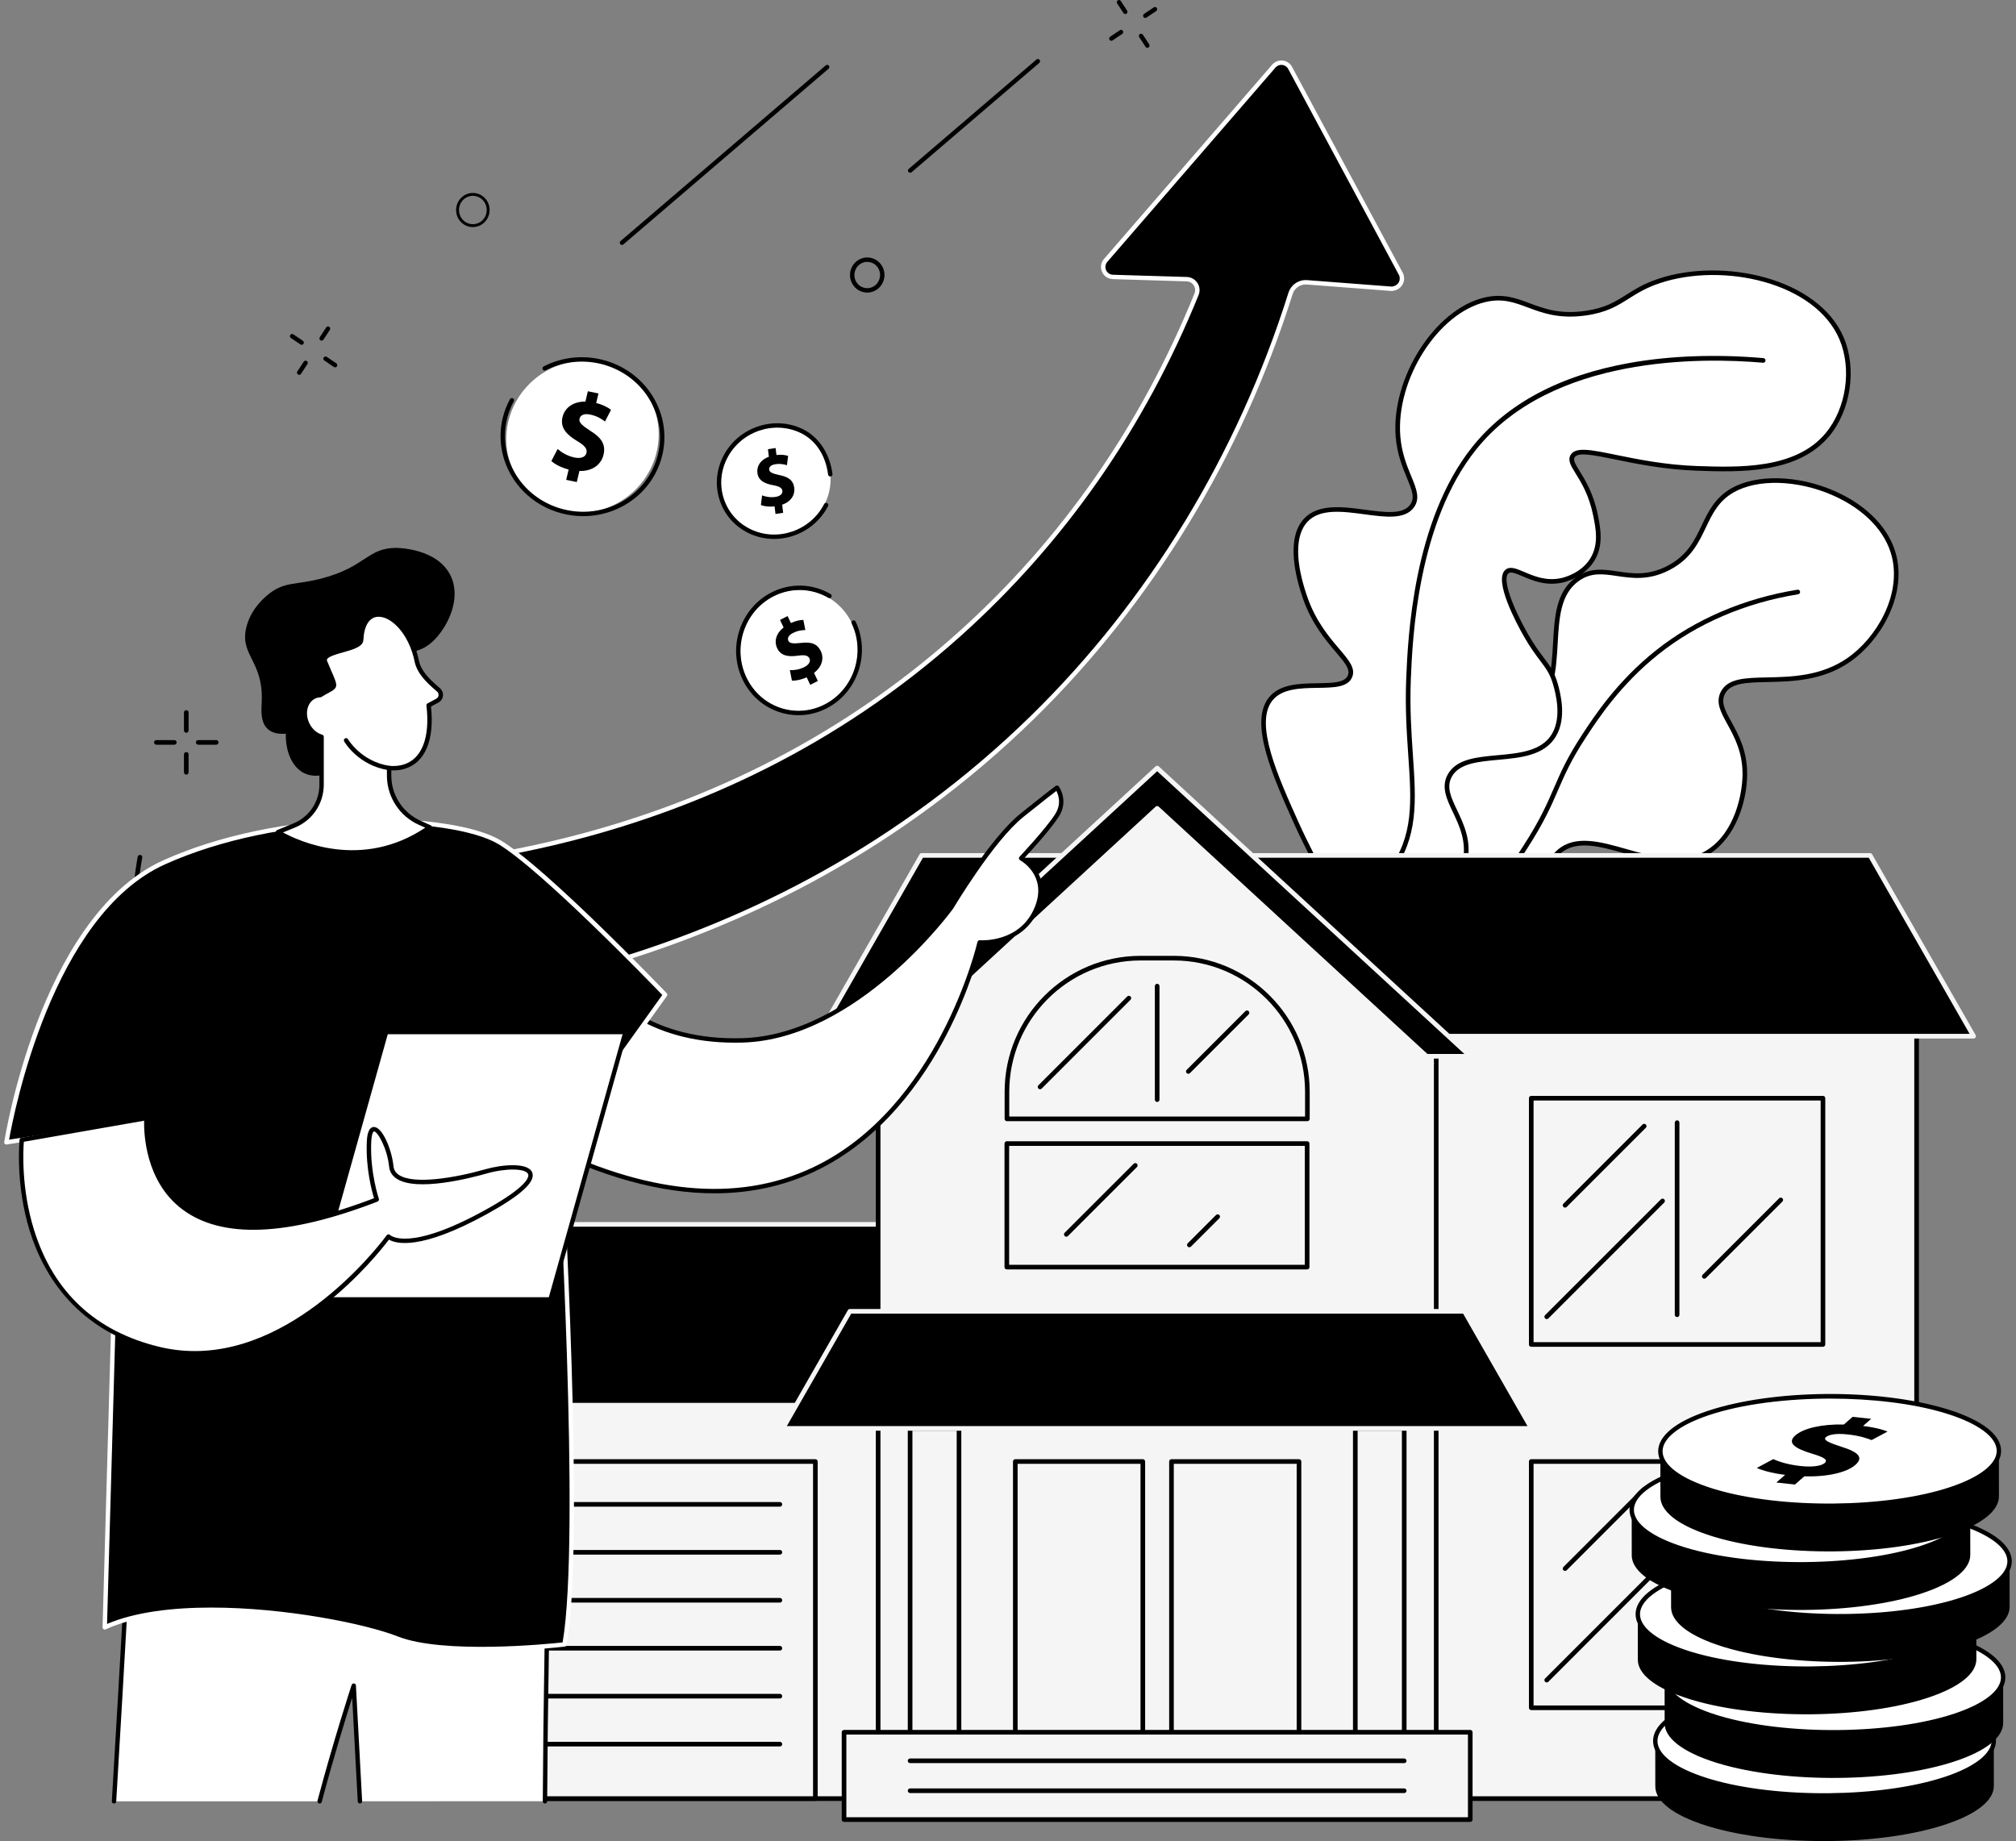 <svg width="438" height="400" viewBox="0 0 438 400" fill="none" xmlns="http://www.w3.org/2000/svg">
<rect x="0" y="0" width="438" height="400" fill="#808080" stroke="none"/>
<g clip-path="url(#clip0_12631_2255)">
<path d="M281.176 204.125C290.271 217.132 304.401 223.528 315.789 220.138C327.26 216.723 333.263 204.177 333.723 203.18C338.156 193.591 334.518 188.63 338.753 185.005C346.312 178.537 360.786 191.874 371.308 185.01C376.913 181.353 379.041 173.503 379.086 168.304C379.171 158.724 372.215 154.894 374.266 150.617C377.084 144.736 390.673 151.032 401.695 143.357C408.523 138.603 413.468 129.117 411.549 120.973C408.348 107.377 386.75 100.654 376.421 106.528C369.154 110.659 371.045 118.987 362.448 123.418C354.031 127.754 348.556 121.658 342.724 125.808C334.165 131.897 341.83 147.959 332.487 155.249C327.031 159.506 322.773 155.313 317.5 159.474C308.836 166.311 316.345 180.773 309.255 191.938C305.821 197.346 298.4 202.868 281.172 204.125H281.176Z" fill="white"/>
<path d="M309.555 221.525C299.373 221.525 288.248 215.116 280.763 204.413C280.658 204.265 280.643 204.073 280.72 203.908C280.797 203.746 280.958 203.635 281.14 203.622C295.128 202.602 304.448 198.579 308.836 191.668C312.117 186.501 312.198 180.659 312.275 175.009C312.36 168.743 312.444 162.826 317.191 159.078C319.95 156.901 322.459 156.896 324.886 156.892C327.296 156.888 329.574 156.886 332.181 154.85C336.77 151.268 337.101 145.383 337.42 139.69C337.743 133.944 338.049 128.517 342.435 125.397C345.437 123.26 348.352 123.69 351.44 124.146C354.687 124.625 358.042 125.121 362.221 122.967C366.586 120.718 368.175 117.386 369.71 114.163C371.126 111.195 372.589 108.126 376.175 106.086C381.639 102.979 390.612 103.206 398.506 106.649C405.724 109.797 410.659 114.976 412.043 120.857C414.132 129.736 408.422 139.288 401.985 143.768C396.01 147.928 389.344 148.069 383.985 148.182C379.475 148.278 375.91 148.353 374.721 150.834C373.857 152.636 374.826 154.401 376.169 156.841C377.713 159.653 379.637 163.153 379.59 168.307C379.537 174.265 377.041 181.869 371.584 185.43C365.953 189.102 359.173 187.173 353.192 185.47C347.707 183.909 342.527 182.436 339.08 185.387C337.104 187.079 336.986 189.027 336.808 191.974C336.633 194.908 336.413 198.558 334.18 203.391C333.532 204.791 327.519 217.171 315.932 220.62C313.881 221.232 311.738 221.527 309.555 221.527V221.525ZM282.102 204.556C290.968 216.731 304.651 222.928 315.645 219.654C327.001 216.273 333.017 203.508 333.267 202.967C335.42 198.308 335.634 194.762 335.805 191.914C335.985 188.941 336.126 186.591 338.427 184.621C342.285 181.32 347.717 182.866 353.47 184.502C359.526 186.225 365.79 188.009 371.036 184.587C376.917 180.753 378.549 172.546 378.587 168.301C378.63 163.41 376.778 160.038 375.29 157.326C373.859 154.724 372.73 152.666 373.816 150.397C375.273 147.359 379.109 147.277 383.966 147.175C389.188 147.064 395.687 146.927 401.412 142.943C407.576 138.653 413.052 129.535 411.066 121.09C409.755 115.521 405.031 110.594 398.106 107.575C390.488 104.254 381.876 104.008 376.675 106.965C373.363 108.849 372.033 111.642 370.621 114.6C369.013 117.972 367.351 121.46 362.683 123.863C358.218 126.164 354.539 125.621 351.295 125.142C348.29 124.697 345.694 124.315 343.021 126.216C339.028 129.056 338.737 134.248 338.427 139.746C338.094 145.663 337.752 151.779 332.801 155.643C329.92 157.891 327.362 157.895 324.888 157.897C322.529 157.901 320.301 157.904 317.816 159.864C313.445 163.316 313.37 168.739 313.282 175.02C313.205 180.539 313.12 186.796 309.685 192.204C305.211 199.251 295.934 203.404 282.102 204.554V204.556Z" fill="black"/>
<path d="M295.698 207.472C295.283 207.472 294.866 207.468 294.444 207.455C288.662 207.307 283.027 205.975 277.697 203.497C277.445 203.379 277.336 203.08 277.454 202.827C277.571 202.575 277.871 202.466 278.123 202.583C283.326 205.004 288.826 206.304 294.472 206.45C302.571 206.657 309.827 204.81 316.025 200.952C322.472 196.94 325.657 192.007 330.93 183.835C334.602 178.149 336.134 174.614 337.613 171.197C339.074 167.827 340.453 164.645 343.696 159.686C346.367 155.601 351.339 147.999 359.803 141.28C368.291 134.544 378.911 129.993 390.513 128.12C390.791 128.075 391.045 128.263 391.09 128.537C391.135 128.811 390.947 129.069 390.673 129.114C379.241 130.96 368.781 135.44 360.428 142.069C352.089 148.686 347.175 156.2 344.536 160.238C341.341 165.124 339.979 168.27 338.535 171.597C337.038 175.053 335.49 178.626 331.775 184.381C326.422 192.672 323.193 197.676 316.553 201.807C310.509 205.569 303.497 207.472 295.696 207.472H295.698Z" fill="black"/>
<path d="M277.32 202.62C280.423 203.798 289.965 206.95 300.703 203.116C302.598 202.44 316.161 197.595 318.293 187.272C320.093 178.558 312.166 173.599 314.978 168.507C318.577 161.987 333.098 167.355 337.621 159.701C339.933 155.79 338.451 150.478 337.961 148.716C336.759 144.4 334.824 143.799 331.494 137.953C330.919 136.944 324.967 126.365 327.375 124.207C329.144 122.62 333.316 127.472 339.434 126.061C339.993 125.933 343.866 124.979 345.959 121.566C347.905 118.394 347.236 114.851 346.639 111.906C344.967 103.686 340.589 101.12 341.639 99.159C343.233 96.182 353.769 101.259 368.784 101.761C378.04 102.072 390.287 102.482 397.005 94.465C401.679 88.886 402.909 80.144 400.112 73.544C394.622 60.596 373.906 56.586 360.519 61.026C353.299 63.421 352.274 66.924 344.548 68.034C333.583 69.608 330.639 63.273 322.662 65.127C311.892 67.632 302.718 82.562 303.742 94.908C304.405 102.878 309.065 106.731 306.811 109.913C303.141 115.097 289.264 107.035 283.68 113.04C279.311 117.738 282.891 127.966 283.59 129.957C287.164 140.162 294.698 143.519 293.316 146.915C291.625 151.068 280.16 146.532 275.994 151.964C271.941 157.246 277.17 168.864 281.717 178.962C285.902 188.26 289.384 192.428 287.534 196.654C285.904 200.377 281.116 201.908 277.326 202.62H277.32Z" fill="white"/>
<path d="M289.943 205.468C284.502 205.468 279.947 204.159 277.141 203.092C276.932 203.013 276.799 202.801 276.818 202.577C276.838 202.352 277.005 202.168 277.227 202.125C282.546 201.127 285.854 199.217 287.064 196.452C288.341 193.537 286.814 190.501 284.288 185.469C283.375 183.649 282.338 181.585 281.25 179.167C276.611 168.859 271.352 157.177 275.587 151.656C277.954 148.568 282.374 148.501 286.273 148.444C289.442 148.396 292.18 148.356 292.845 146.722C293.39 145.383 292.124 143.897 290.21 141.65C288.016 139.071 285.009 135.54 283.11 130.121C281.474 125.451 279.325 116.976 283.307 112.695C286.397 109.372 291.831 110.103 296.628 110.749C300.839 111.316 304.816 111.85 306.397 109.622C307.449 108.136 306.743 106.431 305.676 103.85C304.729 101.56 303.55 98.709 303.238 94.95C302.175 82.164 311.739 67.15 322.545 64.637C326.523 63.711 329.324 64.759 332.291 65.867C335.541 67.081 338.901 68.337 344.476 67.537C348.766 66.921 350.883 65.584 353.334 64.036C355.229 62.839 357.19 61.6 360.361 60.55C374.465 55.874 395.104 60.446 400.577 73.351C403.453 80.139 402.115 89.155 397.393 94.792C390.517 102.997 377.949 102.576 368.77 102.268C361.687 102.03 355.498 100.762 350.979 99.836C346.206 98.857 342.757 98.151 342.087 99.4C341.769 99.995 342.25 100.822 343.199 102.355C344.393 104.28 346.195 107.186 347.136 111.809C347.705 114.602 348.482 118.426 346.392 121.832C344.254 125.318 340.319 126.379 339.551 126.554C335.92 127.392 332.956 126.124 330.789 125.201C329.209 124.525 328.217 124.136 327.714 124.585C326.3 125.853 328.766 132.146 331.936 137.706C333.317 140.133 334.476 141.671 335.406 142.905C336.754 144.695 337.727 145.986 338.45 148.583C338.952 150.383 340.479 155.864 338.058 159.959C335.578 164.157 330.434 164.627 325.458 165.083C321.119 165.481 317.023 165.855 315.422 168.753C314.186 170.992 315.242 173.218 316.581 176.036C318.067 179.167 319.752 182.717 318.79 187.376C316.814 196.944 305.603 201.903 300.877 203.592C297.03 204.965 293.32 205.468 289.949 205.468H289.943ZM279.167 202.737C283.938 204.277 291.887 205.731 300.531 202.645C304.094 201.373 315.871 196.495 317.798 187.173C318.691 182.843 317.083 179.456 315.665 176.468C314.32 173.635 313.048 170.957 314.534 168.267C316.393 164.901 320.749 164.503 325.36 164.08C330.081 163.648 334.966 163.201 337.184 159.446C339.386 155.721 337.945 150.55 337.47 148.852C336.799 146.44 335.92 145.274 334.592 143.51C333.644 142.253 332.464 140.685 331.05 138.202C329.461 135.412 324.474 126.127 327.032 123.832C328.035 122.932 329.421 123.522 331.174 124.272C333.326 125.192 336.003 126.334 339.314 125.571C340.013 125.41 343.595 124.446 345.524 121.302C347.406 118.233 346.702 114.782 346.14 112.006C345.235 107.56 343.559 104.857 342.335 102.881C341.317 101.241 340.584 100.054 341.191 98.919C342.216 97.007 345.586 97.698 351.174 98.844C355.659 99.763 361.798 101.021 368.796 101.256C377.767 101.558 390.055 101.968 396.614 94.139C401.107 88.776 402.382 80.197 399.645 73.738C394.377 61.316 374.369 56.958 360.674 61.5C357.62 62.514 355.712 63.718 353.869 64.881C351.426 66.423 349.119 67.881 344.615 68.527C338.788 69.363 335.148 68.003 331.936 66.803C328.993 65.704 326.452 64.757 322.772 65.612C312.393 68.027 303.215 82.513 304.241 94.86C304.541 98.463 305.687 101.235 306.606 103.461C307.716 106.143 308.591 108.262 307.218 110.199C305.287 112.926 301.016 112.353 296.495 111.743C291.72 111.102 286.782 110.437 284.047 113.377C281.363 116.264 281.367 122.091 284.062 129.785C285.897 135.029 288.833 138.476 290.978 140.993C293.054 143.431 294.554 145.193 293.779 147.098C292.864 149.348 289.817 149.393 286.29 149.446C282.62 149.502 278.461 149.564 276.389 152.265C272.52 157.31 277.646 168.699 282.169 178.75C283.249 181.149 284.28 183.202 285.191 185.013C287.851 190.308 289.455 193.503 287.99 196.852C286.784 199.608 283.82 201.582 279.171 202.731L279.167 202.737Z" fill="black"/>
<path d="M275.278 203.336C271.7 203.336 268.595 202.778 266.225 202.147C265.956 202.077 265.798 201.801 265.868 201.531C265.939 201.264 266.217 201.104 266.484 201.174C270.648 202.284 277.143 203.159 284.455 201.02C284.893 200.892 295.269 197.781 301.674 189.064C307.162 181.597 306.661 174.285 305.968 164.166C305.633 159.269 305.252 153.717 305.524 147.279C305.879 138.836 306.961 113.146 319.961 96.984C327.491 87.622 339.007 81.512 354.191 78.826C362.976 77.274 372.98 76.919 383.121 77.804C383.399 77.828 383.603 78.071 383.579 78.349C383.555 78.625 383.314 78.833 383.034 78.807C369.783 77.652 337.187 77.171 320.746 97.615C307.955 113.521 306.882 138.958 306.531 147.319C306.261 153.705 306.64 159.226 306.974 164.098C307.654 174.041 308.193 181.896 302.487 189.661C295.994 198.497 285.87 201.658 284.737 201.989C281.369 202.973 278.167 203.338 275.276 203.338L275.278 203.336Z" fill="black"/>
<path d="M193.135 297.621H78.93V390.775H193.135V297.621Z" fill="#F5F5F5"/>
<path d="M193.136 391.276H78.932C78.654 391.276 78.43 391.051 78.43 390.773V297.62C78.43 297.342 78.654 297.117 78.932 297.117H193.138C193.416 297.117 193.64 297.342 193.64 297.62V390.773C193.64 391.051 193.416 391.276 193.138 391.276H193.136ZM79.435 390.269H192.633V298.122H79.435V390.269Z" fill="black"/>
<path d="M177.145 317.527H94.922V390.768H177.145V317.527Z" fill="#F5F5F5"/>
<path d="M177.148 391.273H94.924C94.646 391.273 94.422 391.048 94.422 390.77V317.53C94.422 317.252 94.646 317.027 94.924 317.027H177.148C177.426 317.027 177.65 317.252 177.65 317.53V390.77C177.65 391.048 177.426 391.273 177.148 391.273ZM95.427 390.266H176.643V318.03H95.427V390.266Z" fill="black"/>
<path d="M169.442 327.341H102.635C102.357 327.341 102.133 327.116 102.133 326.838C102.133 326.56 102.357 326.336 102.635 326.336H169.442C169.72 326.336 169.944 326.56 169.944 326.838C169.944 327.116 169.72 327.341 169.442 327.341Z" fill="black"/>
<path d="M169.442 337.759H102.635C102.357 337.759 102.133 337.534 102.133 337.256C102.133 336.978 102.357 336.754 102.635 336.754H169.442C169.72 336.754 169.944 336.978 169.944 337.256C169.944 337.534 169.72 337.759 169.442 337.759Z" fill="black"/>
<path d="M169.442 348.181H102.635C102.357 348.181 102.133 347.956 102.133 347.678C102.133 347.4 102.357 347.176 102.635 347.176H169.442C169.72 347.176 169.944 347.4 169.944 347.678C169.944 347.956 169.72 348.181 169.442 348.181Z" fill="black"/>
<path d="M169.442 358.603H102.635C102.357 358.603 102.133 358.378 102.133 358.1C102.133 357.822 102.357 357.598 102.635 357.598H169.442C169.72 357.598 169.944 357.822 169.944 358.1C169.944 358.378 169.72 358.603 169.442 358.603Z" fill="black"/>
<path d="M169.442 369.021H102.635C102.357 369.021 102.133 368.796 102.133 368.518C102.133 368.24 102.357 368.016 102.635 368.016H169.442C169.72 368.016 169.944 368.24 169.944 368.518C169.944 368.796 169.72 369.021 169.442 369.021Z" fill="black"/>
<path d="M169.442 379.439H102.635C102.357 379.439 102.133 379.214 102.133 378.936C102.133 378.658 102.357 378.434 102.635 378.434H169.442C169.72 378.434 169.944 378.658 169.944 378.936C169.944 379.214 169.72 379.439 169.442 379.439Z" fill="black"/>
<path d="M416.402 220.574H266.688V390.775H416.402V220.574Z" fill="#F5F5F5"/>
<path d="M416.404 391.276H266.69C266.412 391.276 266.188 391.051 266.188 390.773V220.573C266.188 220.295 266.412 220.07 266.69 220.07H416.404C416.682 220.07 416.907 220.295 416.907 220.573V390.773C416.907 391.051 416.682 391.276 416.404 391.276ZM267.193 390.269H415.9V221.075H267.193V390.269Z" fill="black"/>
<path d="M406.299 185.852H200.229L177.742 225.127H428.786L406.299 185.852Z" fill="black"/>
<path d="M428.789 225.63H177.746C177.566 225.63 177.402 225.534 177.31 225.38C177.22 225.224 177.22 225.033 177.31 224.877L199.794 185.6C199.884 185.444 200.051 185.348 200.231 185.348H406.302C406.482 185.348 406.649 185.444 406.739 185.6L429.223 224.877C429.313 225.033 429.311 225.224 429.223 225.38C429.134 225.536 428.967 225.63 428.787 225.63H428.789ZM178.616 224.623H427.921L406.012 186.353H200.524L178.614 224.623H178.616Z" fill="#F5F5F5"/>
<path d="M293.76 266.012H87.69L65.203 305.289H316.247L293.76 266.012Z" fill="black"/>
<path d="M316.25 305.794H65.207C65.027 305.794 64.862 305.698 64.77 305.544C64.681 305.388 64.681 305.197 64.77 305.041L87.255 265.764C87.345 265.608 87.512 265.512 87.692 265.512H293.763C293.943 265.512 294.11 265.608 294.2 265.764L316.684 305.041C316.774 305.197 316.772 305.388 316.684 305.544C316.595 305.7 316.428 305.794 316.248 305.794H316.25ZM66.077 304.787H315.382L293.472 266.517H87.985L66.075 304.787H66.077Z" fill="#F5F5F5"/>
<path d="M312.033 223.621H190.781V390.774H312.033V223.621Z" fill="#F5F5F5"/>
<path d="M312.036 391.275H190.784C190.506 391.275 190.281 391.051 190.281 390.773V223.62C190.281 223.342 190.506 223.117 190.784 223.117H312.036C312.314 223.117 312.539 223.342 312.539 223.62V390.773C312.539 391.051 312.314 391.275 312.036 391.275ZM191.289 390.268H311.533V224.122H191.289V390.268Z" fill="black"/>
<path d="M311.621 231.056H191.188L251.405 175.629L311.621 231.056Z" fill="#F5F5F5"/>
<path d="M251.41 175.628L309.921 229.485H319.436L251.41 166.871L183.383 229.485H192.897L251.41 175.628Z" fill="black"/>
<path d="M319.436 229.991H309.922C309.796 229.991 309.674 229.944 309.582 229.859L251.411 176.314L193.24 229.859C193.148 229.944 193.026 229.991 192.9 229.991H183.385C183.178 229.991 182.992 229.865 182.917 229.671C182.842 229.478 182.893 229.258 183.045 229.117L251.071 166.5C251.263 166.323 251.56 166.323 251.753 166.5L319.778 229.117C319.93 229.258 319.981 229.476 319.907 229.671C319.832 229.863 319.646 229.991 319.438 229.991H319.436ZM310.118 228.984H318.147L251.411 167.557L184.675 228.984H192.703L251.071 175.259C251.263 175.082 251.56 175.082 251.753 175.259L310.121 228.984H310.118Z" fill="#F5F5F5"/>
<path d="M284.043 243.588H218.768C218.49 243.588 218.266 243.363 218.266 243.085V237.202C218.266 220.918 231.516 207.668 247.801 207.668H255.013C271.298 207.668 284.548 220.918 284.548 237.202V243.085C284.548 243.363 284.324 243.588 284.046 243.588H284.043ZM219.273 242.581H283.541V237.202C283.541 221.472 270.744 208.675 255.013 208.675H247.801C232.07 208.675 219.273 221.472 219.273 237.202V242.581Z" fill="black"/>
<path d="M251.409 239.414C251.131 239.414 250.906 239.19 250.906 238.912V214.245C250.906 213.967 251.131 213.742 251.409 213.742C251.687 213.742 251.911 213.967 251.911 214.245V238.912C251.911 239.19 251.687 239.414 251.409 239.414Z" fill="black"/>
<path d="M225.964 236.654C225.835 236.654 225.707 236.605 225.608 236.507C225.412 236.31 225.412 235.991 225.608 235.794L244.905 216.499C245.102 216.302 245.42 216.302 245.617 216.499C245.814 216.696 245.814 217.014 245.617 217.211L226.321 236.507C226.222 236.605 226.094 236.654 225.966 236.654H225.964Z" fill="black"/>
<path d="M258.174 233.294C258.046 233.294 257.918 233.245 257.819 233.146C257.623 232.95 257.623 232.631 257.819 232.434L270.572 219.683C270.768 219.486 271.087 219.486 271.284 219.683C271.481 219.879 271.481 220.198 271.284 220.395L258.532 233.146C258.433 233.245 258.305 233.294 258.177 233.294H258.174Z" fill="black"/>
<path d="M319.428 376.352H183.375V395.326H319.428V376.352Z" fill="#F5F5F5"/>
<path d="M319.431 395.831H183.378C183.1 395.831 182.875 395.607 182.875 395.329V376.354C182.875 376.076 183.1 375.852 183.378 375.852H319.431C319.709 375.852 319.933 376.076 319.933 376.354V395.329C319.933 395.607 319.709 395.831 319.431 395.831ZM183.882 394.824H318.928V376.857H183.882V394.824Z" fill="black"/>
<path d="M208.353 310.34H197.727V376.348H208.353V310.34Z" fill="#F5F5F5"/>
<path d="M208.356 376.853H197.729C197.451 376.853 197.227 376.628 197.227 376.35V310.342C197.227 310.064 197.451 309.84 197.729 309.84H208.356C208.634 309.84 208.858 310.064 208.858 310.342V376.35C208.858 376.628 208.634 376.853 208.356 376.853ZM198.234 375.846H207.853V310.843H198.234V375.846Z" fill="black"/>
<path d="M305.08 310.34H294.453V376.348H305.08V310.34Z" fill="#F5F5F5"/>
<path d="M305.082 376.853H294.456C294.178 376.853 293.953 376.628 293.953 376.35V310.342C293.953 310.064 294.178 309.84 294.456 309.84H305.082C305.36 309.84 305.585 310.064 305.585 310.342V376.35C305.585 376.628 305.36 376.853 305.082 376.853ZM294.96 375.846H304.58V310.843H294.96V375.846Z" fill="black"/>
<path d="M248.289 317.527H220.586V376.348H248.289V317.527Z" fill="#F5F5F5"/>
<path d="M248.291 376.853H220.588C220.31 376.853 220.086 376.629 220.086 376.351V317.53C220.086 317.252 220.31 317.027 220.588 317.027H248.291C248.569 317.027 248.794 317.252 248.794 317.53V376.351C248.794 376.629 248.569 376.853 248.291 376.853ZM221.091 375.846H247.789V318.032H221.091V375.846Z" fill="black"/>
<path d="M282.219 317.527H254.516V376.348H282.219V317.527Z" fill="#F5F5F5"/>
<path d="M282.221 376.853H254.518C254.24 376.853 254.016 376.629 254.016 376.351V317.53C254.016 317.252 254.24 317.027 254.518 317.027H282.221C282.499 317.027 282.724 317.252 282.724 317.53V376.351C282.724 376.629 282.499 376.853 282.221 376.853ZM255.021 375.846H281.719V318.032H255.021V375.846Z" fill="black"/>
<path d="M305.081 383.06H197.729C197.451 383.06 197.227 382.835 197.227 382.557C197.227 382.279 197.451 382.055 197.729 382.055H305.081C305.359 382.055 305.583 382.279 305.583 382.557C305.583 382.835 305.359 383.06 305.081 383.06Z" fill="black"/>
<path d="M305.081 389.564H197.729C197.451 389.564 197.227 389.339 197.227 389.061C197.227 388.783 197.451 388.559 197.729 388.559H305.081C305.359 388.559 305.583 388.783 305.583 389.061C305.583 389.339 305.359 389.564 305.081 389.564Z" fill="black"/>
<path d="M318.159 284.895H184.646L170.078 310.342H332.729L318.159 284.895Z" fill="black"/>
<path d="M332.732 310.843H170.082C169.902 310.843 169.737 310.747 169.645 310.593C169.556 310.437 169.556 310.247 169.645 310.091L184.213 284.643C184.303 284.487 184.47 284.391 184.65 284.391H318.162C318.342 284.391 318.509 284.487 318.598 284.643L333.166 310.091C333.256 310.247 333.254 310.437 333.166 310.593C333.076 310.749 332.91 310.843 332.73 310.843H332.732ZM170.95 309.836H331.864L317.871 285.396H184.943L170.95 309.836Z" fill="#F5F5F5"/>
<path d="M283.99 275.801H218.745C218.467 275.801 218.242 275.576 218.242 275.298V248.452C218.242 248.174 218.467 247.949 218.745 247.949H283.99C284.268 247.949 284.493 248.174 284.493 248.452V275.298C284.493 275.576 284.268 275.801 283.99 275.801ZM219.249 274.793H283.488V248.954H219.249V274.793Z" fill="black"/>
<path d="M231.667 268.691C231.538 268.691 231.41 268.641 231.312 268.543C231.115 268.346 231.115 268.028 231.312 267.831L246.299 252.847C246.495 252.65 246.814 252.65 247.011 252.847C247.208 253.044 247.208 253.362 247.011 253.559L232.024 268.543C231.925 268.641 231.797 268.691 231.669 268.691H231.667Z" fill="black"/>
<path d="M258.401 270.986C258.273 270.986 258.144 270.937 258.046 270.838C257.849 270.642 257.849 270.323 258.046 270.126L264.201 263.972C264.398 263.775 264.716 263.775 264.913 263.972C265.11 264.169 265.11 264.487 264.913 264.684L258.758 270.838C258.66 270.937 258.531 270.986 258.403 270.986H258.401Z" fill="black"/>
<path d="M396.061 292.608H332.682C332.404 292.608 332.18 292.383 332.18 292.105V238.596C332.18 238.318 332.404 238.094 332.682 238.094H396.061C396.339 238.094 396.563 238.318 396.563 238.596V292.105C396.563 292.383 396.339 292.608 396.061 292.608ZM333.187 291.6H395.558V239.099H333.187V291.6Z" fill="black"/>
<path d="M364.37 286.154C364.092 286.154 363.867 285.93 363.867 285.652V243.909C363.867 243.631 364.092 243.406 364.37 243.406C364.648 243.406 364.872 243.631 364.872 243.909V285.652C364.872 285.93 364.648 286.154 364.37 286.154Z" fill="black"/>
<path d="M336.042 286.595C335.913 286.595 335.785 286.546 335.687 286.447C335.49 286.251 335.49 285.932 335.687 285.735L360.857 260.566C361.054 260.369 361.373 260.369 361.57 260.566C361.766 260.762 361.766 261.081 361.57 261.278L336.399 286.447C336.3 286.546 336.172 286.595 336.044 286.595H336.042Z" fill="black"/>
<path d="M340.026 262.371C339.898 262.371 339.769 262.322 339.671 262.223C339.474 262.027 339.474 261.708 339.671 261.511L356.869 244.312C357.066 244.115 357.385 244.115 357.581 244.312C357.778 244.508 357.778 244.827 357.581 245.024L340.383 262.223C340.285 262.322 340.156 262.371 340.028 262.371H340.026Z" fill="black"/>
<path d="M370.276 277.814C370.148 277.814 370.019 277.765 369.921 277.667C369.724 277.47 369.724 277.152 369.921 276.955L386.538 260.339C386.734 260.142 387.053 260.142 387.25 260.339C387.447 260.536 387.447 260.854 387.25 261.051L370.633 277.667C370.535 277.765 370.406 277.814 370.278 277.814H370.276Z" fill="black"/>
<path d="M396.061 371.541H332.682C332.404 371.541 332.18 371.317 332.18 371.039V317.53C332.18 317.252 332.404 317.027 332.682 317.027H396.061C396.339 317.027 396.563 317.252 396.563 317.53V371.039C396.563 371.317 396.339 371.541 396.061 371.541ZM333.187 370.534H395.558V318.032H333.187V370.534Z" fill="black"/>
<path d="M364.37 365.092C364.092 365.092 363.867 364.867 363.867 364.589V322.846C363.867 322.568 364.092 322.344 364.37 322.344C364.648 322.344 364.872 322.568 364.872 322.846V364.589C364.872 364.867 364.648 365.092 364.37 365.092Z" fill="black"/>
<path d="M336.042 365.532C335.913 365.532 335.785 365.483 335.687 365.385C335.49 365.188 335.49 364.87 335.687 364.673L360.857 339.503C361.054 339.306 361.373 339.306 361.57 339.503C361.766 339.7 361.766 340.018 361.57 340.215L336.399 365.385C336.3 365.483 336.172 365.532 336.044 365.532H336.042Z" fill="black"/>
<path d="M340.026 341.305C339.898 341.305 339.769 341.255 339.671 341.157C339.474 340.96 339.474 340.642 339.671 340.445L356.869 323.245C357.066 323.048 357.385 323.048 357.581 323.245C357.778 323.442 357.778 323.761 357.581 323.957L340.383 341.157C340.285 341.255 340.156 341.305 340.028 341.305H340.026Z" fill="black"/>
<path d="M370.276 356.748C370.148 356.748 370.019 356.699 369.921 356.601C369.724 356.404 369.724 356.085 369.921 355.888L386.538 339.273C386.734 339.076 387.053 339.076 387.25 339.273C387.447 339.469 387.447 339.788 387.25 339.985L370.633 356.601C370.535 356.699 370.406 356.748 370.278 356.748H370.276Z" fill="black"/>
<path d="M40.471 159.203C40.193 159.203 39.969 158.978 39.969 158.7V154.796C39.969 154.518 40.193 154.293 40.471 154.293C40.749 154.293 40.974 154.518 40.974 154.796V158.7C40.974 158.978 40.749 159.203 40.471 159.203Z" fill="black"/>
<path d="M40.471 168.301C40.193 168.301 39.969 168.076 39.969 167.798V163.893C39.969 163.615 40.193 163.391 40.471 163.391C40.749 163.391 40.974 163.615 40.974 163.893V167.798C40.974 168.076 40.749 168.301 40.471 168.301Z" fill="black"/>
<path d="M37.876 161.798H33.971C33.693 161.798 33.469 161.574 33.469 161.296C33.469 161.018 33.693 160.793 33.971 160.793H37.876C38.154 160.793 38.379 161.018 38.379 161.296C38.379 161.574 38.154 161.798 37.876 161.798Z" fill="black"/>
<path d="M46.97 161.798H43.065C42.787 161.798 42.562 161.574 42.562 161.296C42.562 161.018 42.787 160.793 43.065 160.793H46.97C47.248 160.793 47.473 161.018 47.473 161.296C47.473 161.574 47.248 161.798 46.97 161.798Z" fill="black"/>
<path d="M48.868 294.744C48.695 294.744 48.524 294.654 48.432 294.491C33.126 267.961 28.907 239.92 28.062 221.067C27.147 200.64 29.888 186.285 29.916 186.142C29.97 185.868 30.23 185.69 30.506 185.744C30.78 185.797 30.958 186.06 30.904 186.334C30.876 186.475 28.156 200.737 29.069 221.05C29.912 239.783 34.105 267.643 49.304 293.987C49.443 294.228 49.36 294.536 49.12 294.675C49.041 294.72 48.956 294.744 48.87 294.744H48.868Z" fill="black"/>
<path d="M55.858 289.218C55.678 289.218 55.503 289.12 55.413 288.951C40.242 260.24 38.362 238.485 38.345 238.269C38.324 237.991 38.529 237.75 38.807 237.728C39.092 237.705 39.327 237.912 39.348 238.19C39.365 238.404 41.237 259.968 56.303 288.481C56.433 288.727 56.339 289.03 56.093 289.161C56.018 289.201 55.937 289.218 55.858 289.218Z" fill="black"/>
<path d="M433.177 378.148L433.185 388.041C433.189 391.039 429.718 394.044 422.742 396.37C408.793 401.019 386.03 401.216 371.447 396.869C371.207 396.798 370.972 396.725 370.737 396.65C363.348 394.328 359.638 391.24 359.634 388.144L359.625 378.251C359.629 381.348 363.34 384.436 370.728 386.758C370.964 386.833 371.199 386.903 371.438 386.976C386.021 391.324 408.784 391.127 422.734 386.478C429.708 384.153 433.181 381.147 433.177 378.148Z" fill="black"/>
<path d="M421.359 369.425C421.601 369.497 421.836 369.568 422.071 369.643C436.616 374.215 436.913 381.751 422.734 386.477C408.784 391.126 386.022 391.323 371.439 386.975C371.199 386.905 370.964 386.832 370.729 386.757C356.187 382.185 355.889 374.649 370.068 369.921C384.016 365.272 406.778 365.075 421.359 369.423V369.425Z" fill="white"/>
<path d="M396.261 390.609C387.343 390.609 378.421 389.556 371.304 387.433C371.063 387.36 370.825 387.288 370.588 387.213C363.242 384.903 359.179 381.732 359.149 378.282C359.119 374.923 362.945 371.794 369.916 369.47C384.02 364.769 406.676 364.547 421.496 368.967C421.74 369.04 421.977 369.113 422.215 369.188C429.563 371.497 433.624 374.668 433.654 378.118C433.684 381.477 429.858 384.606 422.886 386.93C415.555 389.375 405.91 390.609 396.259 390.609H396.261ZM396.576 366.799C386.963 366.799 377.352 367.999 370.22 370.377C363.766 372.528 360.079 375.406 360.105 378.276C360.13 381.234 364.054 384.159 370.874 386.304C371.107 386.377 371.341 386.449 371.578 386.52C385.994 390.818 408.874 390.596 422.587 386.026C429.041 383.875 432.726 380.996 432.702 378.126C432.677 375.169 428.75 372.243 421.93 370.099C421.697 370.026 421.462 369.953 421.225 369.883C414.309 367.821 405.442 366.799 396.576 366.799Z" fill="black"/>
<path d="M435.208 364.43L435.216 374.322C435.221 377.32 431.75 380.325 424.774 382.652C410.824 387.301 388.061 387.497 373.478 383.15C373.239 383.079 373.003 383.007 372.768 382.932C365.38 380.609 361.669 377.521 361.665 374.425L361.656 364.532C361.661 367.629 365.371 370.717 372.76 373.039C372.995 373.114 373.23 373.185 373.47 373.257C388.053 377.605 410.815 377.408 424.765 372.759C431.739 370.434 435.212 367.428 435.208 364.43Z" fill="black"/>
<path d="M423.39 355.706C423.632 355.779 423.867 355.849 424.103 355.924C438.647 360.496 438.944 368.032 424.765 372.758C410.816 377.407 388.053 377.604 373.47 373.256C373.23 373.186 372.995 373.113 372.76 373.038C358.218 368.466 357.921 360.93 372.099 356.202C386.047 351.553 408.81 351.356 423.39 355.704V355.706Z" fill="white"/>
<path d="M398.292 376.888C389.375 376.888 380.455 375.836 373.335 373.712C373.094 373.64 372.854 373.567 372.617 373.492C365.271 371.183 361.21 368.011 361.18 364.562C361.15 361.202 364.976 358.074 371.948 355.747C386.049 351.047 408.705 350.824 423.527 355.245C423.771 355.317 424.009 355.39 424.246 355.465C431.594 357.774 435.657 360.946 435.687 364.395C435.717 367.755 431.891 370.883 424.92 373.21C417.589 375.654 407.944 376.888 398.292 376.888ZM398.607 353.078C388.994 353.078 379.383 354.278 372.251 356.656C365.797 358.807 362.11 361.688 362.136 364.556C362.161 367.513 366.086 370.438 372.906 372.581C373.139 372.654 373.374 372.727 373.609 372.797C388.023 377.096 410.908 376.873 424.618 372.303C431.072 370.152 434.759 367.271 434.734 364.404C434.708 361.446 430.781 358.521 423.962 356.376C423.729 356.303 423.493 356.23 423.256 356.16C416.34 354.098 407.473 353.076 398.607 353.076V353.078Z" fill="black"/>
<path d="M429.38 350.605L429.388 360.498C429.392 363.496 425.922 366.501 418.946 368.827C404.996 373.476 382.233 373.673 367.65 369.326C367.411 369.255 367.175 369.182 366.94 369.107C359.551 366.785 355.841 363.697 355.837 360.601L355.828 350.708C355.832 353.805 359.543 356.893 366.932 359.215C367.167 359.29 367.402 359.36 367.642 359.433C382.224 363.781 404.987 363.584 418.937 358.935C425.911 356.61 429.384 353.604 429.38 350.605Z" fill="black"/>
<path d="M417.562 341.88C417.804 341.952 418.039 342.023 418.274 342.098C432.819 346.67 433.116 354.206 418.937 358.932C404.988 363.581 382.225 363.777 367.642 359.43C367.402 359.359 367.167 359.287 366.932 359.212C352.39 354.64 352.092 347.104 366.271 342.378C380.219 337.729 402.982 337.532 417.562 341.88Z" fill="white"/>
<path d="M392.464 363.064C383.547 363.064 374.627 362.012 367.507 359.888C367.266 359.816 367.026 359.743 366.789 359.668C359.443 357.358 355.382 354.187 355.352 350.738C355.322 347.378 359.148 344.25 366.119 341.923C380.221 337.223 402.877 337 417.699 341.42C417.943 341.493 418.181 341.566 418.418 341.641C425.766 343.95 429.827 347.122 429.857 350.571C429.887 353.93 426.061 357.059 419.089 359.384C411.758 361.828 402.114 363.062 392.462 363.062L392.464 363.064ZM392.779 339.254C383.166 339.254 373.555 340.454 366.423 342.832C359.969 344.983 356.282 347.864 356.308 350.731C356.333 353.689 360.258 356.614 367.077 358.757C367.311 358.83 367.544 358.902 367.781 358.973C382.197 363.271 405.078 363.051 418.79 358.479C425.244 356.328 428.929 353.449 428.905 350.579C428.88 347.622 424.953 344.697 418.133 342.552C417.9 342.479 417.665 342.406 417.428 342.336C410.512 340.274 401.645 339.252 392.779 339.252V339.254Z" fill="black"/>
<path d="M436.606 339.215L436.615 349.107C436.619 352.106 433.148 355.11 426.172 357.437C412.222 362.086 389.46 362.282 374.877 357.935C374.637 357.864 374.402 357.792 374.167 357.717C366.778 355.394 363.068 352.307 363.063 349.21L363.055 339.317C363.059 342.414 366.769 345.502 374.158 347.824C374.393 347.899 374.629 347.97 374.868 348.042C389.451 352.39 412.214 352.193 426.164 347.544C433.137 345.22 436.611 342.213 436.606 339.215Z" fill="black"/>
<path d="M424.789 330.489C425.031 330.562 425.266 330.632 425.501 330.707C440.045 335.279 440.343 342.815 426.164 347.541C412.214 352.19 389.451 352.387 374.868 348.039C374.629 347.969 374.394 347.896 374.158 347.821C359.616 343.249 359.319 335.713 373.498 330.987C387.445 326.338 410.208 326.141 424.789 330.489Z" fill="white"/>
<path d="M399.691 351.673C390.773 351.673 381.851 350.621 374.734 348.498C374.492 348.425 374.253 348.352 374.015 348.277C366.669 345.968 362.606 342.796 362.578 339.347C362.548 335.988 366.374 332.859 373.346 330.532C387.448 325.832 410.106 325.61 424.926 330.03C425.17 330.103 425.407 330.175 425.644 330.25C432.993 332.56 437.054 335.731 437.084 339.18C437.114 342.54 433.288 345.668 426.316 347.993C418.985 350.437 409.34 351.671 399.689 351.671L399.691 351.673ZM400.005 327.864C390.392 327.864 380.782 329.063 373.65 331.441C367.195 333.592 363.509 336.473 363.534 339.341C363.56 342.298 367.484 345.224 374.304 347.366C374.537 347.439 374.77 347.512 375.008 347.582C389.424 351.881 412.304 351.658 426.017 347.088C432.469 344.937 436.155 342.059 436.132 339.189C436.106 336.231 432.18 333.304 425.36 331.161C425.127 331.088 424.892 331.016 424.654 330.945C417.738 328.884 408.872 327.861 400.005 327.861V327.864Z" fill="black"/>
<path d="M428.059 327.934L428.068 337.826C428.072 340.824 424.601 343.829 417.625 346.155C403.675 350.804 380.913 351.001 366.33 346.654C366.09 346.583 365.855 346.51 365.62 346.436C358.231 344.113 354.521 341.025 354.516 337.929L354.508 328.036C354.512 331.133 358.222 334.221 365.611 336.543C365.846 336.618 366.082 336.688 366.321 336.761C380.904 341.109 403.667 340.912 417.617 336.263C424.591 333.938 428.064 330.932 428.059 327.934Z" fill="black"/>
<path d="M416.242 319.208C416.484 319.28 416.719 319.351 416.954 319.426C431.498 323.998 431.796 331.534 417.617 336.26C403.667 340.909 380.904 341.106 366.322 336.758C366.082 336.688 365.847 336.615 365.612 336.54C351.069 331.968 350.772 324.432 364.951 319.706C378.898 315.057 401.661 314.86 416.242 319.208Z" fill="white"/>
<path d="M391.144 340.392C382.226 340.392 373.306 339.34 366.187 337.216C365.945 337.144 365.708 337.071 365.471 336.996C358.125 334.687 354.061 331.515 354.031 328.066C354.001 324.706 357.827 321.576 364.799 319.251C378.901 314.551 401.559 314.328 416.379 318.749C416.623 318.821 416.86 318.894 417.1 318.969C424.446 321.278 428.509 324.45 428.539 327.899C428.569 331.259 424.743 334.387 417.771 336.712C410.44 339.156 400.795 340.39 391.144 340.39V340.392ZM391.458 316.582C381.846 316.582 372.235 317.782 365.103 320.16C358.649 322.311 354.962 325.19 354.987 328.059C355.013 331.017 358.937 333.942 365.757 336.087C365.99 336.16 366.223 336.233 366.461 336.303C380.877 340.602 403.757 340.379 417.47 335.809C423.924 333.658 427.609 330.78 427.585 327.91C427.559 324.952 423.633 322.027 416.813 319.882C416.578 319.807 416.345 319.737 416.107 319.666C409.191 317.604 400.325 316.582 391.458 316.582Z" fill="black"/>
<path d="M434.286 315.215L434.294 325.107C434.299 328.106 430.828 331.11 423.852 333.437C409.902 338.086 387.139 338.282 372.556 333.935C372.317 333.864 372.082 333.792 371.846 333.717C364.458 331.394 360.747 328.307 360.743 325.21L360.734 315.317C360.739 318.414 364.449 321.502 371.838 323.824C372.073 323.899 372.308 323.97 372.548 324.042C387.131 328.39 409.893 328.193 423.843 323.544C430.817 321.22 434.29 318.213 434.286 315.215Z" fill="black"/>
<path d="M422.469 306.491C422.71 306.564 422.945 306.634 423.181 306.709C437.725 311.281 438.022 318.817 423.844 323.543C409.894 328.192 387.131 328.389 372.548 324.042C372.309 323.971 372.073 323.898 371.838 323.823C357.296 319.251 356.999 311.715 371.177 306.987C385.125 302.338 407.888 302.141 422.469 306.489V306.491Z" fill="white"/>
<path d="M397.371 327.675C388.453 327.675 379.533 326.623 372.414 324.502C372.172 324.429 371.932 324.356 371.695 324.281C364.349 321.972 360.286 318.8 360.258 315.351C360.228 311.991 364.054 308.861 371.026 306.536C385.129 301.836 407.785 301.614 422.606 306.034C422.849 306.106 423.087 306.179 423.324 306.254C430.672 308.564 434.733 311.735 434.763 315.184C434.793 318.544 430.967 321.672 423.996 323.997C416.665 326.441 407.02 327.673 397.368 327.673L397.371 327.675ZM397.685 303.865C388.072 303.865 378.461 305.065 371.329 307.443C364.875 309.594 361.188 312.475 361.214 315.342C361.24 318.3 365.164 321.225 371.984 323.37C372.217 323.443 372.452 323.516 372.689 323.586C387.103 327.885 409.986 327.662 423.696 323.092C430.15 320.941 433.835 318.063 433.812 315.193C433.786 312.235 429.86 309.31 423.04 307.165C422.807 307.092 422.571 307.02 422.334 306.949C415.418 304.888 406.551 303.865 397.685 303.865Z" fill="black"/>
<path d="M406.538 308.262L404.773 309.804C406.369 310.011 407.573 310.251 408.505 310.499C409.151 310.672 409.666 310.85 410.094 311.025L406.632 312.877C406.187 312.717 405.584 312.475 404.688 312.233C403.864 312.013 402.795 311.795 401.375 311.641C398.695 311.352 397.269 311.75 396.707 312.24C396.046 312.817 397.068 313.341 399.932 314.28C403.997 315.544 404.874 316.72 403.067 318.298C401.283 319.857 397.162 320.909 392.017 320.747L389.97 322.534L385.93 322.098L387.836 320.434C386.313 320.238 384.912 319.96 383.777 319.656C382.898 319.421 382.179 319.168 381.688 318.927L385.272 317.011C385.909 317.306 386.73 317.612 387.729 317.879C388.726 318.146 389.897 318.375 391.236 318.518C393.586 318.771 395.635 318.559 396.439 317.858C397.201 317.192 396.36 316.63 393.813 315.864C390.122 314.759 388.116 313.557 390.06 311.859C391.826 310.317 395.766 309.385 400.599 309.492L402.504 307.828L406.544 308.264L406.538 308.262Z" fill="black"/>
<path d="M304.435 59.666L280.357 14.871C279.713 13.479 277.865 13.178 276.811 14.294L240.269 56.511C239.688 57.127 239.516 58.032 239.837 58.817C240.156 59.602 240.909 60.132 241.755 60.168C247.113 60.331 252.472 60.491 257.829 60.654C258.607 60.677 259.326 61.081 259.751 61.734C260.177 62.386 260.256 63.207 259.963 63.93C252.234 82.966 237.211 111.977 208.456 137.775C149.686 190.503 78.16 189.802 60.414 189.12C61.896 199.211 63.378 209.303 64.86 219.392C83.72 219.292 162.101 216.734 224.33 155.837C258.317 122.579 273.507 85.599 280.378 63.767C280.863 62.223 282.35 61.216 283.964 61.338C290.102 61.806 296.24 62.275 302.377 62.745C303.269 62.685 304.05 62.172 304.396 61.404C304.76 60.6 304.501 59.841 304.437 59.668L304.435 59.666Z" fill="black"/>
<path d="M64.862 219.868C64.624 219.868 64.423 219.695 64.389 219.46L59.943 189.188C59.922 189.046 59.964 188.905 60.06 188.798C60.155 188.691 60.287 188.627 60.435 188.64C86.557 189.643 153.25 186.664 208.139 137.417C230.555 117.305 247.843 92.52 259.522 63.749C259.757 63.172 259.693 62.516 259.353 61.994C259.013 61.472 258.438 61.149 257.815 61.13L241.742 60.644C240.703 60.599 239.785 59.954 239.396 58.996C239.007 58.038 239.214 56.934 239.924 56.184L276.453 13.981C277.071 13.326 277.948 13.031 278.816 13.17C279.684 13.312 280.422 13.872 280.792 14.672L304.857 59.438C304.868 59.458 304.877 59.479 304.885 59.5C305.007 59.828 305.242 60.689 304.832 61.6C304.413 62.526 303.484 63.148 302.409 63.221C302.387 63.221 302.364 63.221 302.34 63.221L283.927 61.814C282.518 61.705 281.256 62.569 280.833 63.91C269.734 99.173 250.309 131.079 224.663 156.176C166.39 213.203 93.497 219.716 64.864 219.868H64.862ZM60.971 189.617L65.274 218.91C94.076 218.696 166.253 212.003 223.998 155.494C249.533 130.506 268.872 98.737 279.924 63.623C280.48 61.857 282.163 60.719 284.002 60.862L302.379 62.265C303.089 62.208 303.694 61.803 303.963 61.207C304.218 60.644 304.083 60.097 304.002 59.862L279.941 15.099C279.689 14.556 279.229 14.208 278.666 14.116C278.104 14.021 277.556 14.21 277.165 14.622L240.636 56.825C240.17 57.321 240.038 58.027 240.286 58.639C240.534 59.25 241.122 59.665 241.78 59.693L257.847 60.176C258.782 60.204 259.646 60.689 260.155 61.472C260.666 62.255 260.76 63.24 260.407 64.109C248.673 93.016 231.302 117.921 208.776 138.13C154.025 187.252 87.603 190.558 60.971 189.617Z" fill="white"/>
<path d="M119.204 337.319C119.204 337.319 118.998 345.586 118.793 357.651C118.631 367.242 118.464 379.226 118.402 391.362H78.197C77.391 376.296 76.85 366.224 76.85 366.224C76.85 366.224 72.981 378.007 69.437 391.362H24.773C25.699 375.916 26.536 361.361 27.066 351.976C27.438 345.374 27.663 341.328 27.663 341.328L119.204 337.316V337.319Z" fill="white"/>
<path d="M69.438 391.837C69.398 391.837 69.357 391.833 69.317 391.822C69.062 391.754 68.91 391.493 68.977 391.239C72.484 378.023 76.359 366.193 76.397 366.075C76.47 365.857 76.684 365.72 76.915 365.75C77.144 365.78 77.317 365.968 77.33 366.197L78.677 391.335C78.692 391.598 78.489 391.822 78.226 391.837C77.961 391.859 77.738 391.649 77.723 391.386L76.515 368.84C75.198 372.993 72.452 381.872 69.903 391.485C69.847 391.698 69.652 391.839 69.441 391.839L69.438 391.837Z" fill="black"/>
<path d="M24.775 391.837C24.775 391.837 24.756 391.837 24.745 391.837C24.482 391.822 24.281 391.596 24.298 391.333C25.309 374.465 26.169 359.416 26.59 351.949C26.962 345.347 27.187 341.303 27.187 341.303C27.2 341.057 27.399 340.863 27.643 340.852L119.184 336.84C119.316 336.834 119.445 336.885 119.539 336.977C119.633 337.069 119.684 337.198 119.682 337.33C119.682 337.413 119.475 345.734 119.271 357.658C119.064 369.948 118.931 381.288 118.88 391.365C118.88 391.628 118.664 391.84 118.403 391.84H118.401C118.138 391.84 117.924 391.624 117.926 391.361C117.978 381.28 118.11 369.935 118.318 357.643C118.493 347.392 118.668 339.802 118.715 337.818L28.115 341.789C28.049 342.995 27.844 346.662 27.542 352.004C27.121 359.472 26.261 374.52 25.25 391.39C25.235 391.645 25.025 391.84 24.773 391.84L24.775 391.837Z" fill="black"/>
<path d="M126.339 210.356C127.981 210.228 136.037 226.726 161.247 226.033C186.458 225.343 206.685 197.132 206.685 197.132C206.685 197.132 215.391 182.451 221.999 177.144C228.607 171.836 229.642 171.137 229.642 171.137C229.642 171.137 231.714 173.897 229.642 177.144C227.57 180.392 221.851 186.467 221.851 186.467C221.851 186.467 228.151 189.927 225.311 197.132C222.044 205.418 212.833 204.753 212.833 204.753C212.833 204.753 194.14 287.508 116.891 248.183L126.341 210.356H126.339Z" fill="white"/>
<path d="M155.199 259.264C143.499 259.264 130.618 255.71 116.675 248.612C116.476 248.512 116.373 248.287 116.429 248.071L125.879 210.244C125.929 210.045 126.1 209.9 126.305 209.883C126.878 209.84 127.43 210.451 128.636 211.794C132.475 216.076 141.463 226.109 161.238 225.558C185.926 224.882 206.099 197.135 206.3 196.855C206.634 196.288 215.104 182.074 221.704 176.773C228.252 171.514 229.337 170.77 229.379 170.742C229.591 170.599 229.875 170.648 230.029 170.851C230.053 170.881 232.273 173.916 230.051 177.404C228.269 180.194 223.928 184.944 222.594 186.381C224.091 187.442 228.227 191.06 225.761 197.311C222.822 204.757 215.186 205.242 213.252 205.244C213.237 205.244 213.225 205.244 213.212 205.244C212.752 207.085 210.545 215.336 205.675 224.743C200.588 234.573 191.467 247.725 176.916 254.557C170.225 257.699 162.975 259.266 155.203 259.266L155.199 259.264ZM117.447 247.932C140.233 259.452 160.103 261.39 176.506 253.689C203.913 240.824 212.288 205.011 212.369 204.65C212.421 204.419 212.637 204.261 212.87 204.28C213.231 204.305 221.772 204.814 224.869 196.96C227.525 190.224 221.867 187.022 221.625 186.89C221.494 186.819 221.407 186.691 221.383 186.546C221.36 186.4 221.405 186.25 221.507 186.143C221.565 186.084 227.221 180.064 229.245 176.89C230.673 174.649 229.944 172.658 229.51 171.833C228.789 172.374 226.903 173.826 222.303 177.521C215.84 182.713 207.187 197.236 207.1 197.381C206.873 197.7 186.422 225.827 161.264 226.516C160.736 226.531 160.212 226.537 159.699 226.537C140.567 226.537 131.748 216.7 127.924 212.434C127.458 211.914 126.981 211.384 126.654 211.08L117.447 247.934V247.932Z" fill="black"/>
<path d="M1.391 248.183C1.391 248.183 8.957 199.354 35.685 187.34C62.414 175.326 98.573 176.996 108.545 182.996C118.517 188.997 144.507 216.123 144.507 216.123L121.541 248.185C121.541 248.185 126.789 334.492 122.641 357.275C122.641 357.275 97.091 360.254 86.255 355.988C75.419 351.719 39.788 345.742 22.757 353.565L25.852 244.296L1.391 248.183Z" fill="black"/>
<path d="M104.602 358.777C97.842 358.777 90.697 358.247 86.082 356.431C75.391 352.221 40.032 346.156 22.958 354C22.808 354.068 22.633 354.055 22.496 353.963C22.359 353.871 22.278 353.718 22.282 353.551L25.361 244.859L1.467 248.657C1.318 248.683 1.164 248.631 1.055 248.524C0.945 248.417 0.896 248.263 0.92 248.112C0.939 247.99 2.879 235.698 8.069 222.097C12.874 209.504 21.533 193.176 35.49 186.904C47.504 181.505 62.739 178.318 78.389 177.936C91.623 177.611 103.558 179.437 108.793 182.587C118.705 188.551 143.791 214.681 144.854 215.791C145.012 215.955 145.031 216.212 144.896 216.398L122.029 248.321C122.287 252.641 127.136 335.256 123.111 357.355C123.072 357.562 122.905 357.721 122.696 357.744C122.095 357.815 113.697 358.773 104.602 358.773V358.777ZM45.915 349.265C62.033 349.265 79.448 352.792 86.432 355.542C96.349 359.446 119.125 357.173 122.234 356.84C126.212 333.847 121.118 249.072 121.066 248.214C121.06 248.105 121.09 247.996 121.154 247.906L143.889 216.167C141.075 213.248 117.557 188.974 108.301 183.406C103.209 180.344 91.479 178.573 78.413 178.892C62.887 179.272 47.782 182.429 35.883 187.777C11.358 198.801 3.001 241.79 1.976 247.609L25.781 243.824C25.922 243.8 26.065 243.843 26.17 243.937C26.277 244.031 26.337 244.168 26.332 244.309L23.259 352.821C29.314 350.24 37.434 349.265 45.915 349.265Z" fill="white"/>
<path d="M46.235 331.525C46.009 331.525 45.806 331.362 45.765 331.129C45.72 330.87 45.893 330.622 46.152 330.575C67.471 326.807 80.688 317.282 88.021 309.954C95.951 302.029 98.876 294.931 98.906 294.861C99.004 294.615 99.284 294.499 99.528 294.598C99.772 294.696 99.892 294.974 99.791 295.22C99.761 295.293 96.761 302.57 88.697 310.63C81.267 318.054 67.884 327.705 46.319 331.516C46.291 331.52 46.263 331.522 46.235 331.522V331.525Z" fill="black"/>
<path d="M119.608 282.314H67.594L83.885 224.219H135.897L119.608 282.314Z" fill="white"/>
<path d="M119.607 282.792H67.595C67.445 282.792 67.304 282.721 67.214 282.603C67.124 282.484 67.094 282.33 67.135 282.186L83.427 224.091C83.484 223.885 83.672 223.742 83.886 223.742H135.898C136.048 223.742 136.189 223.813 136.279 223.93C136.369 224.05 136.399 224.204 136.358 224.347L120.067 282.443C120.009 282.648 119.821 282.792 119.607 282.792ZM68.224 281.836H119.243L135.267 224.696H84.248L68.224 281.836Z" fill="black"/>
<path d="M4.733 247.655L31.809 242.914C31.809 242.914 28.595 281.208 81.851 260.612C81.851 260.612 79.888 254.881 80.164 248.185C80.442 241.49 84.448 247.969 85.008 253.41C85.568 258.85 98.072 256.643 105.587 254.498C113.102 252.353 122.965 253.758 105.587 263.343C88.209 272.927 84.403 268.653 84.403 268.653C84.403 268.653 62.211 299.703 34.6 293.108C0.637 284.993 4.733 247.655 4.733 247.655Z" fill="white"/>
<path d="M42.317 294.491C39.774 294.491 37.159 294.207 34.492 293.569C16.729 289.327 9.454 277.039 6.477 267.478C3.263 257.154 4.251 247.695 4.259 247.601C4.283 247.389 4.443 247.22 4.653 247.182L31.729 242.441C31.872 242.415 32.024 242.458 32.133 242.559C32.242 242.659 32.3 242.804 32.287 242.95C32.276 243.074 31.363 255.383 40.202 261.995C48.448 268.164 62.263 267.602 81.262 260.325C80.809 258.847 79.453 253.888 79.69 248.163C79.725 247.355 79.825 244.896 81.219 244.853C81.23 244.853 81.241 244.853 81.249 244.853C83.031 244.853 85.097 249.586 85.486 253.358C85.569 254.16 85.95 254.782 86.654 255.257C89.834 257.41 98.771 255.945 105.458 254.036C109.128 252.988 114.707 252.509 115.62 254.72C116.442 256.711 113.236 259.666 105.819 263.757C91.234 271.802 85.954 270.187 84.504 269.317C83.245 270.987 77.958 277.708 70.15 283.728C63.388 288.942 53.551 294.489 42.319 294.489L42.317 294.491ZM5.179 248.061C5.038 249.859 4.584 258.206 7.399 267.226C11.624 280.771 20.816 289.32 34.714 292.641C37.298 293.259 39.84 293.537 42.321 293.537C65.736 293.54 83.818 268.652 84.017 268.374C84.1 268.256 84.235 268.182 84.38 268.175C84.532 268.169 84.667 268.227 84.763 268.336C84.795 268.368 88.715 272.108 105.36 262.925C114.891 257.667 114.949 255.599 114.739 255.09C114.217 253.824 109.919 253.762 105.723 254.959C102.222 255.958 90.46 258.99 86.121 256.052C85.182 255.417 84.65 254.545 84.539 253.458C84.128 249.481 82.043 245.811 81.26 245.811H81.252C81.121 245.815 80.728 246.264 80.648 248.206C80.377 254.735 82.291 260.4 82.31 260.457C82.394 260.699 82.269 260.966 82.03 261.058C62.481 268.618 48.215 269.191 39.627 262.758C31.53 256.694 31.248 246.132 31.312 243.487L5.183 248.063L5.179 248.061Z" fill="black"/>
<path d="M76.245 165.087C73.972 167.168 69.526 169.71 66.046 167.959C63.456 166.655 62.009 163.276 62.099 159.403C60.899 159.501 59.327 159.416 58.204 158.426C56.476 156.899 56.799 154.091 56.868 152.243C57.18 143.724 52.229 142.415 53.442 136.635C54.393 132.09 57.962 129.383 58.63 128.876C62 126.321 64.282 127.144 69.949 125.66C79.483 123.162 79.787 119.054 86.067 119.035C86.431 119.035 94.979 119.129 97.881 125.034C100.24 129.837 97.485 135.675 94.635 138.741C90.946 142.712 88.296 140.749 84.592 144.081C78.091 149.927 82.999 158.9 76.243 165.085L76.245 165.087Z" fill="black"/>
<path d="M95.274 149.884L94.898 149.559C93.011 147.934 91.046 146.045 90.546 143.606C88.416 133.234 78.916 129.47 78.478 138.993C78.367 141.396 69.59 141.272 70.632 143.794C73.347 150.369 73.407 148.601 69.575 151.024C69.141 151.041 68.711 151.137 68.303 151.325C66.337 152.241 65.642 154.909 66.748 157.283C67.419 158.724 68.604 159.717 69.868 160.078V170.469C69.868 174.363 67.513 177.872 63.908 179.346L60.398 180.781C60.398 180.781 76.758 191.458 93.364 179.735L91.149 178.74C87.246 176.989 84.684 173.166 84.549 168.891L84.532 166.859C85.648 166.958 86.731 166.883 87.729 166.592C92.374 165.24 93.916 159.89 93.127 153.237L95.017 152.221C95.901 151.747 96.033 150.536 95.274 149.882V149.884Z" fill="white"/>
<path d="M76.571 185.676C67.189 185.676 60.245 181.254 60.138 181.183C59.988 181.085 59.907 180.914 59.924 180.739C59.941 180.561 60.055 180.409 60.219 180.341L63.729 178.906C67.17 177.499 69.394 174.188 69.394 170.472V160.427C68.093 159.944 66.962 158.868 66.318 157.489C65.737 156.24 65.591 154.872 65.914 153.64C66.244 152.374 67.022 151.401 68.104 150.896C68.513 150.706 68.957 150.59 69.428 150.556C70.076 150.152 70.606 149.868 71.036 149.639C71.821 149.22 72.075 149.066 72.097 148.852C72.133 148.488 71.785 147.686 71.207 146.358C70.927 145.715 70.589 144.934 70.194 143.978C70.027 143.576 70.033 143.174 70.206 142.817C70.694 141.816 72.428 141.331 74.263 140.815C75.912 140.354 77.967 139.778 78.004 138.972C78.237 133.891 80.852 133.138 81.966 133.051C85.245 132.796 89.622 136.72 91.014 143.51C91.491 145.832 93.431 147.663 95.21 149.198L95.587 149.521C96.061 149.932 96.305 150.55 96.237 151.172C96.168 151.797 95.796 152.346 95.245 152.643L93.638 153.507C94.43 160.823 92.334 165.752 87.864 167.052C86.992 167.307 86.038 167.414 85.016 167.371L85.029 168.889C85.157 172.942 87.636 176.643 91.346 178.307L93.562 179.301C93.718 179.372 93.825 179.52 93.842 179.691C93.859 179.862 93.782 180.029 93.643 180.127C87.702 184.32 81.763 185.674 76.573 185.674L76.571 185.676ZM61.479 180.858C64.907 182.732 78.564 189.061 92.394 179.825L90.953 179.18C86.911 177.368 84.21 173.335 84.071 168.909L84.051 166.866C84.051 166.732 84.107 166.603 84.205 166.511C84.304 166.419 84.434 166.372 84.571 166.387C85.668 166.486 86.686 166.4 87.593 166.137C91.635 164.961 93.478 160.282 92.648 153.298C92.625 153.103 92.723 152.913 92.897 152.821L94.787 151.805C95.067 151.655 95.247 151.388 95.283 151.072C95.317 150.755 95.2 150.456 94.96 150.248L94.584 149.925C92.685 148.287 90.612 146.322 90.076 143.707C88.827 137.625 84.915 133.789 82.037 134.007C80.217 134.15 79.092 135.976 78.953 139.019C78.885 140.514 76.763 141.108 74.516 141.739C73.108 142.133 71.359 142.625 71.06 143.238C71.023 143.313 70.991 143.424 71.07 143.617C71.462 144.566 71.8 145.343 72.078 145.982C73.384 148.993 73.553 149.378 71.481 150.486C71.043 150.721 70.495 151.012 69.828 151.433C69.757 151.478 69.676 151.504 69.593 151.506C69.201 151.523 68.835 151.608 68.502 151.764C67.683 152.145 67.09 152.898 66.834 153.884C66.569 154.902 66.691 156.039 67.18 157.087C67.764 158.338 68.818 159.288 69.999 159.623C70.204 159.681 70.345 159.869 70.345 160.083V170.474C70.345 174.582 67.888 178.239 64.088 179.793L61.477 180.86L61.479 180.858Z" fill="black"/>
<path d="M84.529 167.339C84.506 167.339 84.48 167.339 84.457 167.332C77.857 166.321 74.897 161.293 74.775 161.082C74.643 160.853 74.722 160.562 74.951 160.432C75.18 160.299 75.47 160.378 75.603 160.607C75.631 160.656 78.471 165.45 84.6 166.391C84.861 166.432 85.04 166.676 85 166.937C84.963 167.174 84.76 167.343 84.529 167.343V167.339Z" fill="black"/>
<path d="M137.541 106.879C144.382 100.616 145.008 90.166 138.939 83.539C132.871 76.912 122.406 76.618 115.566 82.882C108.725 89.145 108.099 99.595 114.167 106.222C120.236 112.848 130.701 113.143 137.541 106.879Z" fill="white"/>
<path d="M126.71 112.14C120.326 112.14 114.118 108.802 110.885 102.96C108.072 97.879 108.036 91.812 110.793 86.731C110.919 86.5 111.207 86.412 111.441 86.538C111.674 86.664 111.759 86.953 111.633 87.186C109.035 91.978 109.069 97.703 111.723 102.498C116.128 110.457 126.368 113.504 134.548 109.292C138.536 107.236 141.434 103.791 142.711 99.589C143.966 95.454 143.493 91.072 141.378 87.252C136.973 79.293 126.733 76.246 118.553 80.459C118.318 80.581 118.032 80.489 117.91 80.253C117.788 80.018 117.882 79.731 118.115 79.61C126.748 75.162 137.559 78.382 142.212 86.788C144.454 90.837 144.954 95.481 143.622 99.865C142.27 104.317 139.201 107.966 134.982 110.141C132.349 111.498 129.511 112.14 126.71 112.14Z" fill="black"/>
<path d="M123.01 104.254L123.544 102.011C121.985 101.613 120.559 100.873 119.789 100.167L121.153 97.55C122.011 98.298 123.281 99.081 124.81 99.398C126.151 99.676 127.193 99.346 127.417 98.401C127.631 97.503 127.013 96.782 125.413 95.831C123.1 94.46 121.665 92.924 122.21 90.632C122.706 88.553 124.552 87.225 127.186 87.251L127.721 85.008L130.026 85.485L129.53 87.563C131.089 87.961 132.069 88.511 132.755 89.047L131.438 91.575C130.888 91.188 129.937 90.422 128.243 90.072C126.714 89.755 126.064 90.313 125.905 90.976C125.719 91.755 126.425 92.422 128.243 93.592C130.805 95.163 131.624 96.695 131.117 98.82C130.617 100.922 128.707 102.411 125.89 102.323L125.317 104.731L123.012 104.254H123.01Z" fill="black"/>
<path d="M174.123 114.713C179.936 111.521 182.142 104.368 179.049 98.737C175.957 93.105 168.737 91.127 162.924 94.319C157.111 97.51 154.905 104.663 157.998 110.295C161.09 115.927 168.31 117.905 174.123 114.713Z" fill="white"/>
<path d="M168.175 117.095C166.336 117.095 164.477 116.701 162.732 115.874C159.71 114.439 157.461 111.92 156.396 108.783C155.316 105.596 155.581 102.16 157.144 99.106C160.343 92.862 168.049 90.204 174.319 93.182C177.856 94.863 180.3 98.529 180.861 102.987C180.893 103.248 180.709 103.488 180.446 103.522C180.189 103.552 179.945 103.37 179.913 103.107C179.385 98.911 177.197 95.608 173.908 94.046C168.098 91.286 160.959 93.751 157.993 99.542C156.547 102.365 156.301 105.536 157.298 108.475C158.28 111.366 160.354 113.686 163.141 115.01C168.951 117.771 176.09 115.305 179.056 109.514C179.176 109.279 179.464 109.185 179.699 109.306C179.935 109.426 180.027 109.715 179.907 109.95C177.599 114.456 172.944 117.095 168.175 117.095Z" fill="black"/>
<path d="M168.488 111.663L168.287 110.027C167.143 110.149 166.003 110.008 165.31 109.728L165.571 107.634C166.332 107.921 167.378 108.131 168.482 107.962C169.448 107.814 170.064 107.333 169.981 106.644C169.899 105.99 169.307 105.658 167.998 105.421C166.106 105.079 164.76 104.407 164.555 102.737C164.369 101.221 165.276 99.872 167.047 99.23L166.846 97.594L168.509 97.34L168.695 98.856C169.84 98.734 170.633 98.856 171.225 99.049L170.973 101.071C170.509 100.95 169.679 100.674 168.458 100.86C167.355 101.029 167.057 101.565 167.117 102.049C167.188 102.618 167.825 102.887 169.335 103.218C171.443 103.633 172.374 104.455 172.564 106.005C172.752 107.538 171.843 109.012 169.936 109.655L170.152 111.413L168.488 111.668V111.663Z" fill="black"/>
<path d="M186.227 143.268C187.343 136.071 182.594 129.36 175.62 128.279C168.646 127.198 162.089 132.157 160.973 139.354C159.857 146.552 164.606 153.263 171.58 154.344C178.554 155.424 185.112 150.466 186.227 143.268Z" fill="white"/>
<path d="M173.483 155.388C172.041 155.388 170.593 155.15 169.19 154.671C165.705 153.482 162.901 150.959 161.297 147.563C158.012 140.617 160.85 132.16 167.623 128.706C171.718 126.617 176.517 126.754 180.463 129.07C180.689 129.202 180.766 129.495 180.634 129.724C180.501 129.951 180.208 130.028 179.979 129.895C176.318 127.744 171.862 127.62 168.057 129.559C161.74 132.78 159.094 140.675 162.161 147.157C163.656 150.317 166.263 152.665 169.501 153.769C172.687 154.855 176.111 154.603 179.141 153.059C185.458 149.838 188.104 141.943 185.037 135.461C184.924 135.222 185.026 134.937 185.264 134.824C185.501 134.711 185.788 134.813 185.899 135.051C189.184 141.997 186.346 150.456 179.573 153.908C177.646 154.891 175.568 155.388 173.483 155.388Z" fill="black"/>
<path d="M176.036 148.794L175.262 147.156C174.111 147.677 172.873 147.926 172.054 147.87L171.605 145.597C172.499 145.633 173.66 145.49 174.753 144.934C175.711 144.446 176.186 143.732 175.861 143.043C175.55 142.389 174.817 142.248 173.371 142.451C171.28 142.748 169.646 142.511 168.855 140.839C168.138 139.322 168.617 137.601 170.243 136.322L169.468 134.684L171.115 133.844L171.831 135.36C172.982 134.838 173.852 134.693 174.537 134.686L174.971 136.883C174.445 136.917 173.485 136.912 172.274 137.53C171.181 138.086 171.057 138.749 171.286 139.233C171.556 139.802 172.315 139.864 174.004 139.686C176.346 139.391 177.601 139.928 178.335 141.478C179.06 143.011 178.621 144.861 176.853 146.191L177.685 147.949L176.038 148.789L176.036 148.794Z" fill="black"/>
<path d="M69.875 74.001C69.785 74.001 69.695 73.976 69.614 73.924C69.394 73.779 69.332 73.484 69.477 73.264L70.869 71.138C71.015 70.918 71.31 70.856 71.53 70.999C71.751 71.144 71.812 71.439 71.667 71.66L70.275 73.785C70.183 73.924 70.031 74.001 69.875 74.001Z" fill="black"/>
<path d="M65 81.439C64.91 81.439 64.82 81.413 64.739 81.362C64.519 81.216 64.457 80.921 64.602 80.701L65.994 78.576C66.14 78.355 66.435 78.293 66.655 78.436C66.875 78.582 66.938 78.877 66.792 79.097L65.4 81.223C65.308 81.362 65.156 81.439 65 81.439Z" fill="black"/>
<path d="M65.536 74.91C65.444 74.91 65.352 74.884 65.269 74.828L63.194 73.428C62.976 73.28 62.919 72.983 63.066 72.765C63.214 72.547 63.511 72.489 63.729 72.636L65.803 74.037C66.022 74.185 66.079 74.482 65.932 74.7C65.84 74.837 65.688 74.91 65.536 74.91Z" fill="black"/>
<path d="M72.802 79.808C72.71 79.808 72.618 79.782 72.534 79.727L70.46 78.326C70.242 78.179 70.184 77.881 70.332 77.663C70.479 77.445 70.777 77.387 70.995 77.535L73.069 78.936C73.287 79.083 73.345 79.38 73.197 79.599C73.106 79.735 72.954 79.808 72.802 79.808Z" fill="black"/>
<path d="M102.73 49.336C102.258 49.336 101.787 49.242 101.338 49.052C100.431 48.669 99.728 47.948 99.36 47.022C98.607 45.13 99.505 42.963 101.364 42.194C102.258 41.824 103.239 41.826 104.131 42.202C105.038 42.585 105.739 43.306 106.109 44.231C106.862 46.124 105.964 48.29 104.105 49.06C103.663 49.244 103.197 49.336 102.73 49.336ZM102.739 42.544C102.354 42.544 101.971 42.621 101.603 42.773C100.061 43.413 99.317 45.215 99.944 46.791C100.25 47.561 100.831 48.158 101.582 48.474C102.318 48.784 103.128 48.786 103.864 48.481C105.406 47.841 106.152 46.038 105.523 44.462C105.218 43.693 104.636 43.096 103.885 42.779C103.515 42.623 103.126 42.544 102.737 42.544H102.739Z" fill="black"/>
<path d="M188.417 63.565C187.964 63.565 187.511 63.479 187.074 63.31C186.131 62.942 185.389 62.22 184.985 61.279C184.159 59.356 185.023 57.106 186.91 56.262C187.818 55.855 188.832 55.83 189.758 56.191C190.701 56.559 191.443 57.282 191.85 58.223C192.675 60.145 191.811 62.395 189.925 63.24C189.442 63.456 188.931 63.565 188.419 63.565H188.417ZM188.417 56.893C188.037 56.893 187.658 56.974 187.301 57.132C185.887 57.765 185.242 59.455 185.864 60.9C186.168 61.606 186.721 62.145 187.423 62.419C188.109 62.688 188.86 62.669 189.534 62.367C190.947 61.736 191.593 60.045 190.971 58.599C190.667 57.894 190.113 57.355 189.41 57.081C189.087 56.955 188.751 56.893 188.415 56.893H188.417Z" fill="black"/>
<path d="M248.829 3.896C248.675 3.896 248.525 3.823 248.433 3.684C248.286 3.466 248.344 3.169 248.562 3.021L250.668 1.601C250.886 1.454 251.184 1.511 251.331 1.73C251.479 1.948 251.421 2.245 251.203 2.393L249.096 3.812C249.015 3.868 248.921 3.894 248.829 3.894V3.896Z" fill="black"/>
<path d="M241.454 8.861C241.3 8.861 241.15 8.788 241.058 8.649C240.911 8.431 240.969 8.134 241.187 7.986L243.293 6.566C243.511 6.419 243.809 6.476 243.956 6.694C244.104 6.913 244.046 7.21 243.828 7.357L241.721 8.777C241.64 8.833 241.546 8.859 241.454 8.859V8.861Z" fill="black"/>
<path d="M244.482 3.05C244.326 3.05 244.174 2.973 244.082 2.834L242.711 0.738C242.566 0.518 242.628 0.223 242.85 0.078C243.071 -0.066 243.368 -0.006 243.511 0.217L244.882 2.312C245.027 2.533 244.965 2.828 244.743 2.973C244.662 3.027 244.572 3.05 244.482 3.05Z" fill="black"/>
<path d="M249.279 10.382C249.123 10.382 248.971 10.305 248.879 10.166L247.508 8.07C247.363 7.85 247.425 7.555 247.647 7.41C247.868 7.266 248.165 7.326 248.308 7.549L249.679 9.644C249.824 9.865 249.762 10.16 249.54 10.305C249.459 10.359 249.369 10.382 249.279 10.382Z" fill="black"/>
<path d="M135.134 53.212C135 53.212 134.865 53.157 134.771 53.045C134.6 52.844 134.623 52.543 134.822 52.372L179.4 14.204C179.601 14.033 179.903 14.057 180.074 14.256C180.245 14.457 180.222 14.758 180.023 14.929L135.444 53.097C135.355 53.174 135.243 53.212 135.134 53.212Z" fill="black"/>
<path d="M197.744 37.536C197.609 37.536 197.476 37.481 197.38 37.37C197.209 37.169 197.233 36.867 197.431 36.696L225.181 12.935C225.382 12.764 225.682 12.786 225.855 12.987C226.026 13.188 226.003 13.489 225.804 13.661L198.054 37.421C197.964 37.498 197.853 37.536 197.744 37.536Z" fill="black"/>
</g>
<defs>
<clipPath id="clip0_12631_2255">
<rect width="436.17" height="400" fill="white" transform="translate(0.914)"/>
</clipPath>
</defs>
</svg>
